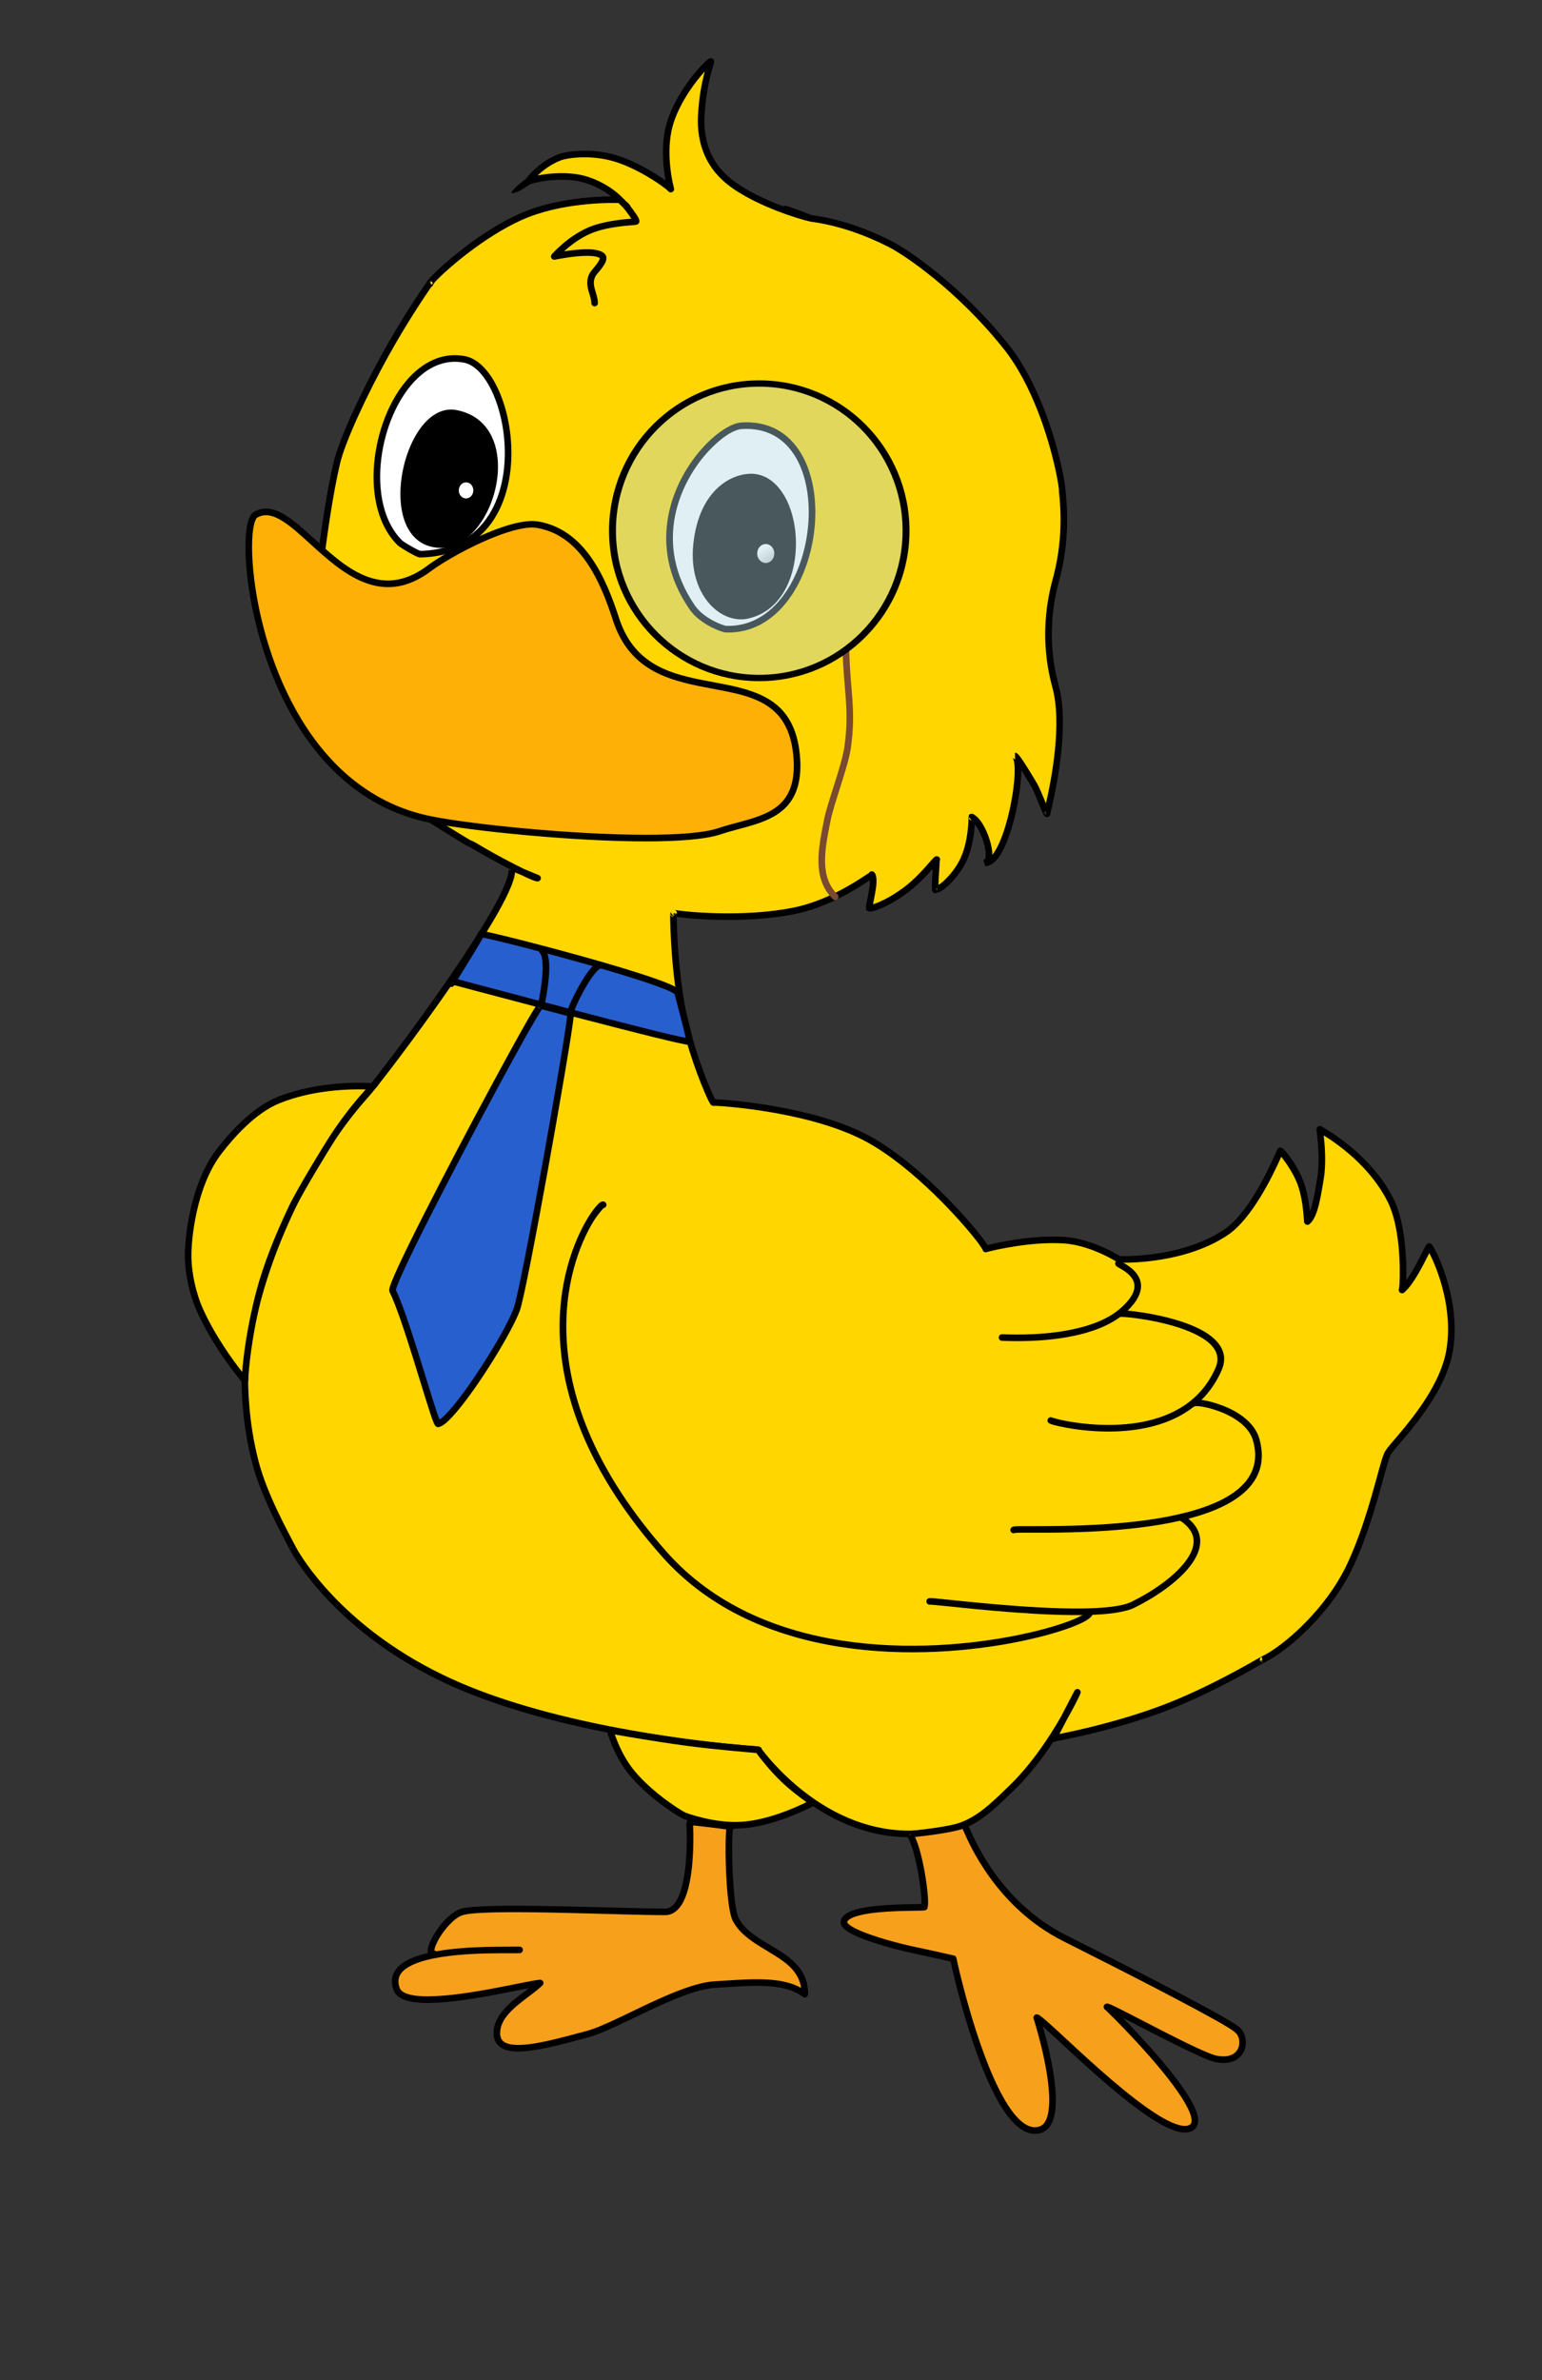 <?xml version="1.0" encoding="UTF-8" standalone="no"?>
<!DOCTYPE svg PUBLIC "-//W3C//DTD SVG 1.1//EN" "http://www.w3.org/Graphics/SVG/1.1/DTD/svg11.dtd">
<svg width="100%" height="100%" viewBox="0 0 700 1080" version="1.1" xmlns="http://www.w3.org/2000/svg" xmlnsXlink="http://www.w3.org/1999/xlink" xmlSpace="preserve" xmlnsSerif="http://www.serif.com/" style="fill-rule:evenodd;clip-rule:evenodd;stroke-linecap:round;stroke-linejoin:round;stroke-miterlimit:1.5;">
    <rect x="0" y="0" width="700" height="1080" fill="#333333" stroke="none"/>
    <g id="Duck-Body" serifId="Duck Body">
        <path d="M343.989,793.926C343.942,793.965 341.779,793.751 338.403,793.483C320.098,792.029 258.285,785.407 211.799,766.382C152.827,742.246 132.143,701.656 132.143,701.023L132.44,701.713C131.317,699.12 120.292,680.057 116.019,663.794C110.602,643.173 111.133,625.079 111.133,621.334L111.414,622.293C110.202,612.385 121.687,546.395 166.356,496.496C174.14,487.8 237.51,403.873 231.989,393.509L244.036,398.486C242.424,398.512 231.4,392.85 223.289,388.368C217.462,385.147 213.848,382.683 213.004,382.683L213.196,382.755C212.204,382.301 186.174,366.627 166.142,351.923C141.312,333.696 139.892,306.806 140.573,302.771L140.546,302.794C140.484,302.743 145.436,241.522 152.956,209.858C155.318,199.914 165.207,178.501 175.17,160.592C184.921,143.063 194.764,128.941 195.792,127.61L195.084,128.916C193.339,128.895 214.781,108.076 236.219,98.457C255.971,89.595 280.633,90.634 281.406,90.634C281.406,90.634 289.22,98.524 281.51,90.726C276.714,85.877 268.934,81.531 261.222,80.474C251.067,79.081 241.039,81.6 239.677,82.485C238.197,83.447 238.197,83.447 240.01,82.081C238.888,83.398 244.319,75.139 254.032,71.384C257.218,70.153 268.472,68.534 279.434,71.894C291.665,75.643 303.58,84.552 304.481,85.807L304.52,85.806C303.287,81.125 300.499,66.676 304.512,54.844C309.555,39.974 321.901,27.784 322.709,27.896C322.954,27.931 319.501,37.104 318.658,48.475C318.39,52.086 315.787,68.336 328.871,80.542C340.877,91.743 365.7,98.712 367.873,98.994C367.873,98.994 367.172,98.747 367.931,99.051C368.497,99.277 383.637,100.309 404.13,110.758C411.256,114.391 435.318,130.453 456.712,157.278C475.527,180.869 482.693,220.346 482.196,223.493L482.251,223.052C481.972,223.084 485.176,239.971 479.837,261.215C478.703,265.728 472.165,285.994 479.18,311.552C484.997,332.741 475.224,369.236 475.22,369.236L475.297,369.2C475.113,370.217 470.943,358.727 469.586,356.425C467.61,353.072 461.612,343.072 460.781,343.072L460.835,343.151C465.339,347.112 457.424,391.428 447.321,391.511L447.485,391.378C451.735,389.494 446.023,372.847 441.1,370.776L441.214,370.773C441.116,370.509 441.369,380.819 437.743,389.275C434.31,397.281 427.033,403.451 425.429,403.451L424.586,403.808C424.322,399.465 425.079,394.384 425.079,390.15L425.258,390.015C424.668,389.96 419.632,396.998 412.889,402.52C406.052,408.118 397.49,412.202 394.452,412.202L394.676,412.222C394.022,411.839 397.722,399.704 395.919,397.042C395.727,396.758 395.727,396.758 395.573,397.21C394.582,397.499 379.126,409.571 360.329,413.342C335.467,418.33 305.781,414.688 305.781,414.26L305.707,414.517C305.707,414.517 305.634,437.046 309.808,458.56C313.854,479.412 322.909,499.407 323.772,500.27L323.776,500.249C326.852,500.22 369.387,502.893 395.065,517.361C420.981,531.963 447.698,564.936 447.502,566.756L447.713,566.664C447.532,566.69 466.19,561.7 482.85,562.724C495.597,563.507 507.952,571.417 507.952,571.467L507.849,571.48C507.605,571.39 535.964,572.935 556.5,559.201C569.945,550.21 580.948,522.435 581.212,522.171C581.494,521.889 588.163,529.585 590.869,538.178C593.431,546.314 593.267,554.216 593.505,554.216L593.502,554.307C596.592,551.68 597.899,544.209 599.469,534.571C601.151,524.25 598.813,512.06 599.163,512.409C599.435,512.679 620.94,523.959 631.278,544.663C638.428,558.982 636.93,584.942 636.534,585.339L636.454,585.343C641.749,581.179 648.377,565.41 648.805,565.624C649.461,565.952 662.362,589.458 657.927,613.537C654.037,634.658 631.668,656.059 630.504,658.679C630.504,658.679 630.822,658.369 630.471,658.748C627.889,661.531 624.024,685.753 613.393,709.27C603.338,731.517 582.495,748.828 573.366,753.014L573.471,753.002C573.761,752.55 551.846,766.171 528.436,775.069C504.158,784.297 478.345,788.823 478.212,788.823L489.087,767.887C489.087,768.057 477.434,793.562 459.591,810.991C444.803,825.436 439.326,830.163 418.52,831.919C373.434,835.725 344.572,794.288 343.989,793.926Z" style="fill:rgb(255,214,0);"/>
        <path d="M446.376,390.346C446.376,390.346 446.392,390.333 446.539,390.213C446.642,390.13 446.756,390.06 446.877,390.007C447.135,389.892 447.22,389.59 447.311,389.247C447.499,388.541 447.512,387.64 447.417,386.629C447.115,383.408 445.679,379.196 443.882,376.043C443.448,375.282 443.003,374.579 442.551,373.98C442.298,377.734 441.55,384.203 439.122,389.866C436.608,395.728 432.123,400.649 429.083,403.075C428.072,403.881 427.197,404.424 426.576,404.686C426.296,404.805 426.041,404.877 425.82,404.915L425.172,405.189C424.723,405.379 424.211,405.34 423.796,405.083C423.382,404.827 423.119,404.385 423.089,403.899C422.905,400.866 423.212,397.475 423.417,394.26C421.1,396.86 417.483,400.697 413.839,403.68C408.919,407.709 403.128,410.969 399.026,412.566C397.456,413.177 396.105,413.544 395.099,413.66C394.923,413.713 394.734,413.733 394.542,413.716C394.341,413.698 394.319,413.696 394.319,413.696C394.319,413.696 394.452,413.702 394.452,413.702L394.423,413.665C394.362,413.587 394.21,413.388 394.042,413.128L393.917,413.516C393.63,413.348 393.303,413.049 393.162,412.483C393.088,412.186 393.087,411.484 393.247,410.509C393.577,408.495 394.454,404.767 394.791,401.651C394.88,400.835 394.931,400.064 394.917,399.389C394.681,399.543 394.424,399.712 394.161,399.887C389.014,403.299 375.902,411.748 360.624,414.813C339.058,419.14 313.899,417.035 307.218,416.08C307.288,421.511 307.784,440.251 311.281,458.274C314.489,474.808 320.874,490.799 323.737,496.971C324.068,497.683 324.403,498.337 324.632,498.771C331.564,499.055 371.284,502.241 395.801,516.054C416.719,527.84 438.164,551.479 445.801,561.408C446.956,562.91 447.805,564.122 448.315,564.957C452.39,563.946 468.416,560.334 482.942,561.227C494.738,561.951 506.213,568.597 508.389,569.96L508.427,569.984L508.617,569.985C513.135,570.045 537.516,570.092 555.666,557.954C566.207,550.905 575.148,532.028 578.463,524.646C579.241,522.911 579.721,521.783 579.848,521.535C579.976,521.286 580.102,521.159 580.151,521.11C580.364,520.897 581.35,520.237 582.451,521.178C583.82,522.347 589.755,529.647 592.299,537.727C593.63,541.954 594.298,546.561 594.627,549.755C594.776,549.369 594.919,548.962 595.06,548.534C596.235,544.947 597.061,540.022 597.989,534.33C599.48,525.181 597.742,514.542 597.635,512.756C597.564,511.581 598.339,511.128 598.484,511.056C598.834,510.884 599.214,510.841 599.628,510.979C599.752,511.02 599.892,511.083 600.036,511.188L600.607,511.524C604.454,513.777 623.138,525.004 632.62,543.993C638.115,554.996 638.633,572.731 638.376,581C639.279,579.758 640.179,578.329 641.048,576.858C643.897,572.029 646.345,566.712 647.205,565.251C647.71,564.393 648.341,564.18 648.516,564.147C648.877,564.08 649.195,564.142 649.476,564.282C649.593,564.341 649.863,564.498 650.146,564.881C650.422,565.253 651.013,566.239 651.772,567.747C655.341,574.849 663.024,594.144 659.402,613.808C657.024,626.721 647.908,639.759 640.707,648.682C637.403,652.776 634.519,655.993 632.925,657.915C632.563,658.352 632.272,658.698 632.084,658.956C632.008,659.184 631.857,659.46 631.57,659.768C631.341,660.015 631.137,660.509 630.874,661.183C630.352,662.52 629.772,664.451 629.096,666.85C626.391,676.455 622.238,693.344 614.76,709.888C604.667,732.219 583.862,749.634 574.378,754.196C574.24,754.301 574.083,754.382 573.916,754.434C573.842,754.473 573.735,754.529 573.637,754.583C570.073,756.549 550.128,768.429 528.969,776.471C507.015,784.816 483.808,789.319 479.081,790.172C478.579,790.663 478.212,790.323 478.212,790.323L478.193,790.29C473.448,797.49 467.495,805.367 460.639,812.064C445.526,826.826 439.91,831.619 418.646,833.414C377.37,836.898 349.427,803.175 343.825,796.113L343.25,795.389C342.337,795.318 340.589,795.161 338.284,794.978C319.914,793.519 257.882,786.863 211.231,767.77C163.61,748.28 140.744,718.136 133.494,706.541C132.359,704.726 131.599,703.35 131.176,702.521C131.134,702.454 131.096,702.384 131.064,702.309L131.004,702.176L130.935,702.031L130.912,701.982C129.179,698.382 118.717,679.963 114.569,664.175C109.102,643.369 109.633,625.113 109.633,621.334C109.633,621.481 109.654,621.623 109.694,621.757L109.872,621.89C109.648,618.466 110.457,610.564 112.84,599.856C118.653,573.744 133.766,530.653 165.238,495.495C171.443,488.564 213.095,433.661 226.691,406.689C228.667,402.768 230.045,399.462 230.591,397.007C230.866,395.769 230.988,394.82 230.665,394.214C230.834,394.532 231.109,394.772 231.432,394.901L231.989,395.009L231.902,394.839C231.872,394.778 231.836,394.702 231.795,394.615C228.717,393.026 225.456,391.279 222.564,389.68C217.9,387.103 213.684,384.657 212.963,384.237C212.863,384.222 212.762,384.195 212.663,384.158C212.491,384.093 212.473,384.085 212.473,384.085L212.521,384.094C210.925,383.271 185.145,367.732 165.255,353.132C141.047,335.362 138.597,309.524 139.005,303.354C138.783,303.042 138.733,302.646 139.083,302.163C139.105,301.859 139.138,301.44 139.18,300.914C140.007,290.648 144.712,238.079 151.496,209.511C153.876,199.492 163.821,177.907 173.859,159.862C182.39,144.528 190.993,131.788 193.77,127.85C193.832,127.726 193.907,127.598 193.998,127.466C194.139,127.261 194.339,127.007 194.593,126.709L194.604,126.694L194.597,126.704C198.717,121.86 217.149,105.37 235.605,97.088C251.042,90.162 269.435,89.187 277.409,89.105C272.91,85.614 266.944,82.772 261.018,81.96C254.123,81.014 247.289,81.929 243.356,82.857C241.872,83.207 240.843,83.516 240.494,83.743C239.836,84.17 239.208,84.565 238.613,84.925C236.484,86.359 234.977,87.092 234.067,87.299C231.501,88.305 231.365,87.331 235.066,84.116C235.562,83.658 236.147,83.167 236.82,82.657C237.412,82.182 238.065,81.673 238.784,81.128C238.932,80.904 239.132,80.624 239.391,80.303C241.177,78.086 246.173,72.814 253.492,69.985C256.8,68.706 268.489,66.97 279.874,70.46C288.607,73.137 297.185,78.386 301.859,81.738L302.142,81.942C300.917,75.252 299.833,63.968 303.091,54.362C307.221,42.185 316.134,31.762 319.959,28.139C320.866,27.279 321.553,26.768 321.883,26.602C322.336,26.373 322.701,26.381 322.916,26.411C323.293,26.463 323.626,26.635 323.89,26.968C323.978,27.079 324.358,27.604 324.136,28.525C323.752,30.119 320.904,38.472 320.154,48.586C319.896,52.058 317.313,67.709 329.894,79.445C336.681,85.776 347.651,90.726 356.116,93.831C355.027,92.791 357.362,93.22 368.082,97.496L368.371,97.579C368.413,97.594 368.453,97.61 368.492,97.628C368.787,97.669 369.426,97.759 370.166,97.868C375.052,98.592 388.197,100.95 404.811,109.421C412.002,113.087 436.297,129.275 457.885,156.343C471.204,173.043 478.775,197.606 481.931,211.939C483.029,216.923 483.574,220.719 483.684,222.609C483.746,222.81 483.766,223.024 483.74,223.238C483.743,223.291 483.748,223.359 483.754,223.419C484.025,226.408 486.161,242.206 481.292,261.581C480.175,266.025 473.718,285.984 480.627,311.155C485.932,330.48 478.498,362.374 476.943,368.559L476.795,369.139C476.8,369.247 476.793,369.357 476.773,369.467C476.59,370.479 475.9,370.705 475.411,370.755L475.383,370.758C475.337,370.765 475.304,370.766 475.28,370.763C474.949,370.771 474.381,370.679 473.912,370.028C473.082,368.876 469.527,359.279 468.294,357.187C467.336,355.561 465.419,352.334 463.629,349.494C463.638,356.291 461.932,367.024 459.174,376.032C457.502,381.492 455.432,386.321 453.156,389.326C451.475,391.545 449.614,392.808 447.755,392.988C447.403,393.147 447.321,393.011 447.321,393.011L446.376,390.346ZM304.391,87.304C303.942,87.277 303.527,87.05 303.263,86.682C303.021,86.346 301.864,85.433 300.111,84.176C295.62,80.956 287.385,75.9 278.995,73.328C268.455,70.097 257.636,71.6 254.573,72.784C249.983,74.558 246.396,77.386 244.08,79.63C248.368,78.77 254.871,78.089 261.426,78.988C269.465,80.09 277.578,84.616 282.576,89.672C285.055,92.179 285.937,93.072 285.99,93.127C286.001,93.139 286.01,93.155 286.017,93.177C286.358,93.631 286.187,94.009 285.821,94.308C285.486,95.19 284.777,96.089 283.807,95.184L283.824,95.203L283.775,95.153L283.741,95.12C283.297,94.674 281.576,92.936 280.765,92.119C276.708,92.028 254.726,91.797 236.834,99.825C219.892,107.427 202.947,122.109 197.73,127.688C197.475,127.96 197.225,128.251 197.011,128.509L196.403,129.63C196.251,129.912 196.016,130.131 195.738,130.265C192.626,134.735 184.524,146.863 176.481,161.321C166.593,179.094 156.759,200.336 154.415,210.205C147.664,238.631 142.993,290.94 142.17,301.155C142.091,302.135 142.045,302.82 142.045,302.82C142.045,302.82 141.544,301.673 141.503,301.64L139.581,301.646C139.364,301.828 139.2,302.001 139.083,302.163C139.06,302.477 139.048,302.669 139.046,302.729C139.045,302.778 139.045,302.826 139.047,302.871C139.031,303.016 139.017,303.176 139.005,303.354C139.085,303.467 139.188,303.569 139.302,303.66C139.18,303.488 139.063,303.232 139.047,302.871C139.061,302.741 139.077,302.624 139.094,302.522L140.573,304.271L142.052,303.021C141.39,306.942 142.902,333.002 167.03,350.714C186.336,364.885 211.236,379.973 213.658,381.307C214.058,381.427 214.582,381.644 215.209,381.982C216.93,382.911 219.93,384.797 224.015,387.055C228.429,389.495 233.711,392.286 237.851,394.308L244.609,397.099C245.266,397.371 245.642,398.067 245.509,398.766C245.377,399.464 244.771,399.974 244.06,399.986C243.646,399.992 242.73,399.772 241.476,399.265C240.238,398.764 238.558,397.99 236.632,397.05L233.79,395.876C233.75,396.424 233.661,397.019 233.519,397.658C232.935,400.287 231.487,403.84 229.37,408.04C215.675,435.208 173.724,490.514 167.473,497.496C136.41,532.198 121.506,574.735 115.769,600.508C113.35,611.374 112.548,619.206 112.903,622.111C112.952,622.505 112.842,622.884 112.622,623.182C112.589,629.24 112.724,645.348 117.47,663.413C121.302,677.998 130.608,694.843 133.218,699.902C133.312,700.008 133.413,700.179 133.521,700.431L133.668,700.772C133.944,701.32 134.798,702.967 136.038,704.951C143.153,716.331 165.632,745.866 212.367,764.993C258.687,783.95 320.282,790.539 338.521,791.988C341.338,792.211 343.658,792.407 343.92,792.429C344.216,792.414 344.516,792.488 344.779,792.652C344.846,792.693 344.957,792.767 345.088,792.901C345.201,793.017 345.571,793.486 346.175,794.249C351.587,801.072 378.515,833.791 418.394,830.425C438.743,828.707 444.08,824.045 458.543,809.918C468.554,800.139 476.593,787.789 481.679,778.895L487.756,767.196C488.075,766.582 488.771,766.266 489.443,766.43C490.115,766.594 490.587,767.196 490.587,767.887C490.587,767.953 490.592,768.128 490.502,768.389C490.477,768.461 490.346,768.775 490.104,769.297C489.345,770.93 487.366,774.978 484.366,780.231L480.946,786.814C488.168,785.4 508.526,781.032 527.903,773.667C548.883,765.693 568.654,753.905 572.189,751.956C572.404,751.837 572.591,751.747 572.747,751.68L572.741,751.651C581.708,747.538 602.149,730.505 612.027,708.652C619.431,692.272 623.53,675.546 626.209,666.037C627.041,663.079 627.748,660.797 628.366,659.398C628.655,658.744 628.947,658.249 629.217,657.908C629.773,656.936 632.01,654.396 635.061,650.795C642.155,642.423 653.777,627.791 656.452,613.265C659.926,594.404 652.515,575.906 649.091,569.095C649.006,568.924 648.919,568.756 648.832,568.592C647.644,570.939 645.748,574.796 643.631,578.383C641.746,581.578 639.667,584.551 637.753,586.214C637.694,586.296 637.637,586.356 637.594,586.399C637.331,586.663 636.979,586.818 636.608,586.837L636.608,586.837L636.529,586.841C635.877,586.873 635.278,586.48 635.049,585.868C634.892,585.447 634.934,584.99 635.143,584.613C635.189,584.17 635.28,583.233 635.328,582.257C635.678,575.096 635.542,556.56 629.936,545.333C621.863,529.165 606.833,518.868 600.909,515.207C601.374,519.433 602.129,527.576 600.95,534.812C599.992,540.686 599.124,545.766 597.91,549.468C597.008,552.221 595.875,554.259 594.474,555.45C594.021,555.835 593.383,555.916 592.848,555.657C592.378,555.429 592.065,554.976 592.011,554.467C591.986,554.376 591.968,554.278 591.955,554.174C591.787,552.843 591.705,545.828 589.438,538.629C587.714,533.154 583.638,527.463 581.643,524.882L581.199,525.875C577.75,533.559 568.305,553.111 557.334,560.448C538.519,573.031 513.261,573.047 508.577,572.985L507.952,572.976C507.741,572.991 507.529,572.961 507.33,572.887C507.002,572.766 506.79,572.592 506.651,572.412C504.272,570.945 493.665,564.891 482.758,564.221C467.965,563.312 451.576,567.215 448.576,567.985C448.43,568.022 448.292,568.059 448.216,568.08C447.54,568.365 447.502,568.256 447.502,568.256C447.076,568.256 446.67,568.075 446.386,567.758C446.191,567.541 446.065,567.274 446.02,566.991C445.87,566.746 444.826,565.061 443.423,563.237C435.922,553.484 414.876,530.244 394.328,518.668C370.271,505.113 331.256,502.033 324.596,501.768C324.188,502.02 323.772,501.77 323.772,501.77C323.374,501.77 322.992,501.612 322.711,501.33C322.509,501.128 321.863,500.06 321.016,498.234C318.101,491.951 311.601,475.675 308.336,458.845C304.134,437.189 304.207,414.512 304.207,414.512C304.206,414.911 304.363,415.293 304.645,415.576C304.926,415.858 305.308,416.017 305.707,416.017L305.495,415.734C305.111,415.606 304.893,415.478 304.83,415.426C304.367,415.04 304.281,414.596 304.281,414.26L304.719,414.697L304.268,414.095C304.268,414.095 304.338,413.851 304.338,413.851C304.338,413.851 305.781,415.76 305.781,415.76L307.195,414.702C307.203,414.643 307.207,414.583 307.207,414.522L307.207,414.693L307.22,414.683C307.26,414.549 307.281,414.407 307.281,414.26C307.281,413.945 307.202,413.569 306.855,413.217C306.791,413.152 306.336,412.884 306.336,412.884C306.336,412.884 306.63,412.95 306.889,412.994C311.871,413.843 337.886,416.315 360.034,411.872C374.831,408.903 387.518,400.692 392.503,397.386C393.303,396.856 393.945,396.446 394.401,396.172C394.663,395.724 394.95,395.562 395.076,395.5C395.43,395.328 396.373,395.037 397.161,396.201C397.772,397.102 398.019,398.851 397.866,400.96C397.645,404.028 396.729,408.006 396.309,410.344C396.804,410.193 397.349,410 397.938,409.771C401.816,408.261 407.287,405.168 411.938,401.359C417.266,396.997 421.508,391.67 423.292,389.744C423.824,389.17 424.241,388.834 424.463,388.716C424.838,388.517 425.162,388.499 425.397,388.521C426.013,388.579 426.53,389.008 426.7,389.603C426.81,389.989 426.759,390.394 426.574,390.732C426.523,394.115 426.048,397.979 426.029,401.545C426.385,401.329 426.819,401.043 427.212,400.73C429.984,398.518 434.072,394.03 436.364,388.684C439.532,381.295 439.631,372.446 439.692,370.938C439.705,370.617 439.766,370.377 439.825,370.214C439.776,369.738 440.047,369.348 440.999,369.282C441.32,369.233 441.648,369.284 441.975,369.477C442.048,369.521 442.148,369.583 442.252,369.681C443.317,370.303 444.423,371.416 445.439,372.883C447.912,376.453 450.011,382.157 450.404,386.349C450.454,386.888 450.476,387.405 450.468,387.894C450.568,387.771 450.666,387.645 450.764,387.515C452.877,384.725 454.753,380.223 456.305,375.154C459.076,366.103 460.771,355.252 460.62,348.754C460.59,347.452 460.487,346.337 460.293,345.466C460.17,344.916 460.08,344.484 459.845,344.277C459.752,344.196 459.669,344.103 459.599,344C459.55,343.929 459.545,343.922 459.545,343.922C459.545,343.922 460.781,344.572 460.781,344.572L460.776,344.394C460.773,344.226 460.771,343.955 460.781,343.649L460.781,341.572C460.968,341.572 461.204,341.603 461.466,341.722C461.517,341.736 461.571,341.763 461.628,341.804C461.653,341.818 461.679,341.834 461.704,341.849C461.977,342.021 462.459,342.491 463.021,343.232C465.069,345.931 469.279,352.948 470.879,355.664C471.613,356.91 473.474,361.298 474.821,364.55C477.163,354.373 482.265,328.455 477.734,311.949C470.612,286.004 477.231,265.431 478.382,260.85C483.124,241.984 481.03,226.601 480.766,223.69C480.755,223.57 480.75,223.458 480.75,223.353L480.707,223.305L480.725,223.163C480.818,222.103 480.234,218.178 479.002,212.584C475.915,198.573 468.561,174.54 455.54,158.214C434.338,131.63 410.51,115.694 403.448,112.094C385.25,102.815 371.33,101.058 368.321,100.637C367.781,100.562 367.464,100.48 367.374,100.444L367.295,100.412C363.413,99.605 339.609,92.611 327.848,81.639C314.26,68.963 316.884,52.114 317.162,48.364C317.636,41.972 318.922,36.265 319.929,32.45C315.788,36.962 309.246,45.554 305.932,55.326C302.031,66.828 304.772,80.873 305.97,85.424C306.088,85.873 305.992,86.351 305.71,86.72C305.427,87.088 304.99,87.304 304.526,87.306L304.481,87.307L304.391,87.304ZM572.78,751.833L572.209,752.191C571.663,753.042 572.064,753.663 572.351,753.987C572.527,754.186 572.772,754.368 573.131,754.452C573.156,754.458 573.242,754.454 573.351,754.446L572.78,751.833ZM132.23,701.802L131.516,702.11L132.143,702.523L132.162,702.339C132.176,702.209 132.198,702.02 132.23,701.802ZM130.748,701.574C130.652,701.278 130.643,701.084 130.643,701.023C130.643,701.218 130.681,701.404 130.748,701.574ZM630.8,660.051L631.607,659.701C631.607,659.701 630.939,660.03 630.885,660.039L630.8,660.051ZM111.266,622.199L110.497,622.357L111.133,622.834L111.167,622.657C111.19,622.544 111.223,622.383 111.266,622.199ZM109.701,621.78L109.702,621.784L109.695,621.758L109.701,621.78ZM598.529,513.768C598.391,513.706 598.246,513.613 598.104,513.471C598.129,513.496 598.271,513.602 598.529,513.768ZM322.653,499.255C322.524,499.273 322.404,499.473 322.307,499.946C322.361,499.682 322.483,499.446 322.653,499.255ZM306.227,415.923C306.028,415.993 305.853,416.011 305.766,416.015C305.928,416.009 306.084,415.977 306.23,415.923L306.227,415.923ZM307.219,414.689L307.213,414.707L307.219,414.689ZM425.429,404.951L425.429,403.312L425.047,403.075L425.429,404.951ZM212.762,383.66L212.576,384.104L213.004,384.183L212.924,384.019C212.88,383.929 212.823,383.805 212.762,383.66ZM213.099,381.186L213.14,381.192C213.223,381.201 213.319,381.218 213.427,381.244C213.322,381.213 213.212,381.193 213.099,381.186ZM440.065,370.912L439.807,371.294C439.983,371.769 440.283,371.962 440.447,372.059C440.662,372.186 440.877,372.251 441.091,372.267C441.01,372.185 440.411,371.567 440.065,370.912ZM474.495,368.284L474.647,368.169L475.023,369.857L473.821,368.933C473.832,368.874 473.845,368.819 473.861,368.767L474.495,368.284ZM141.457,303.986C141.202,304.181 140.898,304.284 140.592,304.293C140.652,304.35 140.871,304.462 141.457,303.986ZM194.865,127.555L195.102,127.416C195.696,127.423 196.039,127.725 196.259,128.065C196.37,128.237 196.454,128.443 196.478,128.691L196.478,128.702L195.792,129.11L194.865,127.555Z"/>
    </g>
    <g id="Layer1">
        <path d="M170.359,491.664C169.447,493.062 160.789,501.272 150.873,516.477C149.255,518.957 136.505,539.526 132.398,548.18C126.391,560.837 121.189,573.733 117.939,585.837C112.5,606.095 111.222,623.191 111.222,626.34L111.135,626.325C111.111,626.434 98.745,611.94 90.973,594.971C87.423,587.219 85.597,577.945 85.411,571.02C85.185,562.607 87.603,537.904 99.416,522.529C105.211,514.988 115.277,503.69 126.405,499.202C146.536,491.083 169.147,493.011 169.178,493.011" style="fill:rgb(255,214,0);"/>
        <path d="M168.6,491.471C164.921,491.241 144.35,490.347 125.844,497.811C114.47,502.398 104.149,513.908 98.227,521.615C86.179,537.296 83.681,562.48 83.912,571.06C84.102,578.154 85.973,587.654 89.609,595.595C96.684,611.043 107.525,624.463 109.639,626.912C110.003,627.334 110.248,627.538 110.29,627.566C110.592,627.771 110.865,627.829 111.079,627.833C111.221,627.851 111.222,627.84 111.222,627.84C112.051,627.84 112.722,627.168 112.722,626.34C112.722,623.221 114.001,606.29 119.388,586.226C122.616,574.203 127.787,561.395 133.753,548.823C137.838,540.217 150.521,519.762 152.129,517.296C162.046,502.091 170.703,493.881 171.615,492.483C172.067,491.79 171.872,490.86 171.178,490.407C170.485,489.955 169.555,490.151 169.102,490.844C169.011,490.985 168.841,491.193 168.6,491.471ZM109.732,625.789C109.716,625.834 109.701,625.881 109.688,625.93C109.701,625.883 109.716,625.838 109.732,625.794L109.732,625.789ZM166,494.352C159.142,494.147 142.321,494.4 126.966,500.593C116.083,504.982 106.272,516.068 100.606,523.443C89.027,538.513 86.689,562.734 86.911,570.979C87.092,577.736 88.873,586.783 92.337,594.346C97.952,606.606 105.993,617.559 109.923,622.525C110.453,615.702 112.163,601.566 116.49,585.448C119.762,573.263 124.996,560.279 131.043,547.537C135.173,538.835 147.99,518.151 149.616,515.657C156.322,505.376 162.452,498.292 166,494.352Z"/>
    </g>
    <g id="Detail-Body" serifId="Detail Body">
        <path d="M368.958,818.012C368.958,817.847 361.595,813.085 355.399,807.086C348.873,800.769 343.512,793.221 344.177,793.996L344.362,794.048C343.242,793.899 326.611,792.649 312.199,790.733C292.878,788.164 276.401,784.977 277.137,785.155C277.137,785.155 276.946,785.651 276.946,785.192C276.946,784.958 279.67,795.823 286.966,804.606C294.582,813.774 306.665,821.904 310.384,823.763C311.321,824.232 324.521,828.976 336.796,828.153C351.166,827.19 366.373,819.299 368.594,818.189" style="fill:rgb(255,214,0);"/>
        <path d="M276.427,783.778C276.066,783.897 275.446,784.227 275.446,785.192C275.446,785.659 275.562,785.952 275.672,786.134C276.368,788.411 279.347,797.781 285.812,805.564C293.583,814.92 305.918,823.207 309.713,825.105C310.677,825.587 324.26,830.497 336.896,829.65C351.521,828.669 367.005,820.66 369.264,819.53C369.32,819.502 369.373,819.471 369.424,819.437C370.024,819.242 370.458,818.677 370.458,818.012C370.458,817.918 370.441,817.229 369.651,816.632C368.416,815.697 361.96,811.35 356.442,806.009C351.64,801.36 347.174,795.548 345.835,793.761L345.826,793.717L345.811,793.657C345.824,793.311 345.632,792.98 345.071,792.726C345.006,792.691 344.938,792.661 344.866,792.635C344.439,792.378 344.022,792.416 343.762,792.483C340.096,792.152 325.35,790.968 312.396,789.246C295.04,786.938 279.983,784.13 277.68,783.721C277.368,783.666 277.192,783.649 277.166,783.648C276.866,783.638 276.623,783.689 276.427,783.778ZM279.112,787.028C280.318,790.565 283.107,797.613 288.12,803.647C295.581,812.629 307.411,820.6 311.055,822.422C311.964,822.876 324.781,827.455 336.695,826.657C348.664,825.854 361.219,820.144 366.09,817.761C363.462,815.868 358.634,812.306 354.355,808.164C349.209,803.182 344.779,797.445 343.339,795.454C339.626,795.12 324.921,793.938 312.001,792.22C297.279,790.262 284.204,787.946 279.112,787.028ZM277.94,783.887C277.846,783.824 277.701,783.748 277.489,783.697C277.653,783.736 277.804,783.801 277.94,783.887Z"/>
    </g>
    <g id="Left-foot" serifId="Left foot">
        <path d="M197.132,886.607C191.864,887.383 201.722,869.842 209.81,867.536C220.23,864.564 280.807,867.536 301.919,867.536C314.187,867.536 313.251,834.392 313.251,831.652C313.251,830.112 312.648,826.342 313.613,827.308L313.614,826.733C311.636,826.351 327.25,828.09 331.708,828.952L331.806,828.928C330.162,825.241 330.548,864.072 333.884,870.745C340.962,884.901 365.375,885.8 365.375,904.77L365.316,904.889C355.973,897.775 340.383,899.581 324.35,900.55C308.245,901.523 279.505,919.605 266.848,922.985C245.687,928.637 223.858,934.898 225.654,921.059C226.891,911.529 239.827,905.19 245.181,899.837L245.225,899.824C237.522,900.328 184.474,914.565 180.068,902.598C172.775,882.791 226.149,885.029 235.866,884.799" style="fill:rgb(247,160,27);"/>
        <path d="M311.973,826.386L311.95,826.42C311.757,826.714 311.568,827.348 311.565,828.186C311.562,829.225 311.751,830.788 311.751,831.652C311.751,833.532 312.239,850.026 308.382,859.75C306.96,863.337 305.026,866.036 301.919,866.036C280.713,866.036 219.865,863.108 209.398,866.093C206.919,866.8 204.258,868.773 201.88,871.29C198.455,874.914 195.599,879.634 194.589,882.812C194.222,883.966 194.093,884.958 194.176,885.693C194.196,885.87 194.227,886.036 194.269,886.193C191.384,886.859 188.728,887.68 186.457,888.692C182.485,890.462 179.646,892.84 178.485,895.835C177.675,897.924 177.636,900.335 178.66,903.116C179.32,904.909 180.801,906.287 183.007,907.224C185.802,908.411 189.869,908.902 194.639,908.872C208.945,908.78 229.866,904.094 240.125,902.144C237.088,904.469 233.464,907.021 230.472,909.94C227.214,913.12 224.703,916.732 224.167,920.866C223.823,923.515 224.264,925.539 225.248,927.058C226.7,929.3 229.429,930.535 233.163,930.838C241.211,931.491 254.35,927.876 267.235,924.435C273.619,922.729 284.068,917.332 294.944,912.223C305.533,907.248 316.53,902.525 324.44,902.047C333.968,901.472 343.336,900.585 351.306,901.5C356.381,902.082 360.872,903.391 364.408,906.082C364.763,906.353 365.221,906.451 365.656,906.35C366.092,906.248 366.459,905.958 366.659,905.558C366.712,905.451 366.718,905.439 366.718,905.439L366.718,905.439C366.819,905.238 366.875,905.01 366.875,904.77C366.875,894.686 360.508,889.321 353.079,884.68C346.326,880.461 338.645,876.913 335.226,870.074C334.469,868.561 333.917,865.289 333.47,861.251C332.375,851.371 332.125,837.068 332.566,831.336C332.599,830.906 332.654,830.472 332.704,830.129C332.892,829.989 333.047,829.804 333.153,829.589C333.349,829.189 333.357,828.724 333.176,828.318C332.623,827.077 331.678,827.107 331.194,827.234C331.136,827.249 331.068,827.271 330.996,827.302C326.104,826.487 314.597,825.189 313.534,825.179C312.275,825.167 312.004,826.237 311.975,826.376L311.973,826.386ZM314.785,828.317C314.735,828.399 314.682,828.468 314.627,828.527C314.676,829.443 314.751,830.968 314.751,831.652C314.751,833.607 315.181,850.746 311.171,860.855C309.222,865.77 306.175,869.036 301.919,869.036C280.901,869.036 220.594,866.02 210.221,868.978C208.171,869.563 206.026,871.27 204.061,873.35C200.971,876.619 198.359,880.854 197.448,883.72C197.3,884.185 197.227,884.758 197.194,885.109C197.514,885.121 197.813,885.236 198.055,885.425C212.475,882.867 230.541,883.425 235.83,883.299C236.658,883.28 237.346,883.936 237.365,884.763C237.385,885.591 236.729,886.279 235.901,886.298C229.181,886.458 201.316,885.355 187.678,891.432C184.551,892.826 182.196,894.562 181.282,896.92C180.708,898.4 180.75,900.108 181.476,902.08C181.873,903.16 182.85,903.898 184.18,904.463C186.686,905.527 190.342,905.899 194.62,905.872C212.182,905.759 239.744,898.68 245.127,898.327C245.891,898.277 246.57,898.811 246.703,899.565C246.806,900.156 246.548,900.734 246.077,901.059C243.359,903.715 238.855,906.62 234.845,910.025C231.084,913.218 227.715,916.836 227.142,921.252C226.911,923.031 227.105,924.407 227.766,925.427C228.782,926.996 230.793,927.636 233.405,927.848C241.218,928.482 253.953,924.877 266.461,921.536C274.007,919.521 287.3,912.229 300.19,906.522C309.023,902.612 317.679,899.45 324.259,899.053C333.972,898.466 343.523,897.587 351.648,898.519C356.145,899.035 360.216,900.107 363.677,902.033C362.604,894.9 357.328,890.872 351.489,887.224C344.265,882.712 336.201,878.732 332.542,871.415C331.298,868.927 330.385,862.132 329.888,854.618C329.258,845.082 329.248,834.389 329.687,830.135C325.525,829.504 317.821,828.647 314.785,828.317ZM245.18,901.332L245.179,901.332L245.181,901.337L245.18,901.332Z"/>
    </g>
    <g id="Right-Foot" serifId="Right Foot">
        <path d="M438.434,829.591C438.756,829.269 449.983,862.723 483.299,879.457C518.491,897.134 562.261,919.631 562.261,921.692L561.047,920.552C566.581,924.171 565.209,936.854 552.074,934.273C544.244,932.734 502.503,909.537 502.503,910.656L502.614,910.774C502.035,909.857 554.564,961.239 539.811,965.891C525.62,970.365 475.888,918.059 470.754,915.523L471.309,916.627C471.109,916.249 470.634,915.536 470.634,915.536C470.634,915.536 485.783,962.489 472.059,966.448C450.802,972.582 432.752,889.363 432.752,888.782L432.466,888.77C434.939,889.265 419.483,885.797 415.469,884.994C407.3,883.36 382.044,876.847 383.116,871.909C384.772,864.282 419.645,865.936 419.645,865.335L419.379,865.388C421.093,865.461 417.584,838.475 412.854,832.205L412.881,832.368C414.446,832.093 431.475,830.602 437.925,827.969" style="fill:rgb(247,160,27);"/>
        <path d="M413.729,831.676C413.389,832.13 413.033,833.157 412.904,833.549L412.854,833.705C412.854,833.705 411.374,832.45 411.374,832.45C411.374,832.45 411.377,832.466 411.401,832.612C411.463,832.988 411.666,833.326 411.967,833.557C412.905,835.017 413.763,837.341 414.553,840.057C416.708,847.47 418.195,857.736 418.313,862.603C418.325,863.083 418.303,863.579 418.278,863.957C417.671,863.98 416.841,864.006 415.983,864.018C409.607,864.109 396.471,864.239 388.702,866.418C386.501,867.035 384.703,867.832 383.511,868.789C382.5,869.602 381.876,870.548 381.65,871.59C381.432,872.593 381.731,873.677 382.669,874.737C383.594,875.783 385.261,876.889 387.427,877.951C395.101,881.712 409.379,885.305 415.174,886.465C418.244,887.079 428.587,889.412 431.514,890.074C433.07,897.281 441.421,932.836 452.887,953.222C456.272,959.24 459.955,963.947 463.768,966.361C466.594,968.15 469.512,968.745 472.475,967.89C474.968,967.17 476.724,965.329 477.823,962.635C478.791,960.265 479.246,957.191 479.303,953.73C479.491,942.49 475.523,926.99 473.383,919.492C474.681,920.646 476.283,922.12 478.13,923.821C488.128,933.038 504.822,948.851 518.741,958.689C523.969,962.384 528.822,965.24 532.806,966.647C535.769,967.694 538.313,967.936 540.262,967.321C541.667,966.878 542.615,966.104 543.207,965.104C543.768,964.156 544.009,962.972 543.899,961.577C543.722,959.329 542.584,956.41 540.722,953.114C534.127,941.438 518.386,924.49 509.682,915.61C522.258,922.004 546.051,934.618 551.785,935.745C557.801,936.927 561.619,935.154 563.681,932.527C566.441,929.009 566.069,923.763 563.432,920.681C563.357,920.564 563.263,920.445 563.15,920.324C562.563,919.695 560.848,918.504 558.198,916.918C545.85,909.528 512.163,892.277 483.973,878.117C454.448,863.287 442.559,835.106 440.242,829.852C439.946,829.181 439.728,828.79 439.645,828.683C439.545,828.557 439.447,828.467 439.361,828.402C439.457,828.084 439.449,827.733 439.314,827.402C439.001,826.636 438.125,826.268 437.358,826.58C430.989,829.181 414.167,830.619 412.621,830.89L413.729,831.676ZM436.968,829.902C431.046,831.782 420.153,833.024 415.374,833.572C416.106,835.111 416.803,837.05 417.434,839.22C419.662,846.884 421.19,857.498 421.312,862.53C421.34,863.661 421.292,864.54 421.186,865.093C421.169,865.185 421.149,865.272 421.126,865.354L421.145,865.335C421.145,865.726 421.024,866.159 420.576,866.52C420.458,866.615 420.258,866.752 419.934,866.834C419.751,866.881 419.339,866.933 418.73,866.958C414.804,867.124 399.851,866.838 390.726,868.994C388.911,869.422 387.34,869.942 386.176,870.603C385.35,871.072 384.727,871.556 384.582,872.227C384.563,872.311 384.641,872.378 384.697,872.466C384.833,872.677 385.029,872.885 385.267,873.1C386.064,873.818 387.274,874.535 388.747,875.257C396.217,878.918 410.122,882.395 415.763,883.523C419.184,884.207 430.858,886.816 432.851,887.298C433.379,887.365 433.678,887.539 433.821,887.771C434.139,888.101 434.212,888.524 434.218,888.816L434.252,888.782C434.252,889.184 443.046,929.605 455.502,951.752C458.099,956.37 460.845,960.185 463.726,962.61C466.284,964.764 468.919,965.793 471.643,965.007C473.268,964.538 474.329,963.257 475.046,961.501C475.895,959.421 476.253,956.717 476.304,953.68C476.554,938.709 469.207,915.997 469.207,915.997C468.977,915.284 469.308,914.511 469.982,914.185C470.442,913.963 470.967,913.996 471.385,914.238L471.401,914.227C471.413,914.222 471.424,914.217 471.436,914.212L471.467,914.204L471.418,914.178L471.468,914.204L471.467,914.204L471.482,914.211L471.476,914.208L471.468,914.204C471.574,914.184 471.696,914.247 471.834,914.423C473.216,915.328 476.191,917.955 480.163,921.616C490.089,930.765 506.654,946.473 520.473,956.239C525.434,959.746 530.025,962.483 533.805,963.818C536.018,964.6 537.904,964.919 539.36,964.46C539.948,964.275 540.377,963.995 540.625,963.576C540.904,963.105 540.963,962.506 540.908,961.813C540.757,959.886 539.705,957.414 538.11,954.59C530.107,940.421 508.395,918.393 502.87,913.047C502.4,912.593 501.948,912.174 501.788,912.027C501.691,911.963 501.601,911.887 501.518,911.799C501.419,911.692 501.408,911.681 501.408,911.681L501.409,911.681C501.157,911.413 501.003,911.053 501.003,910.656C501.003,910.238 501.151,909.901 501.399,909.627C501.599,909.406 501.907,909.175 502.403,909.125C502.616,909.104 503.287,909.2 504.275,909.627C511.067,912.566 545.358,931.424 552.363,932.801C555.793,933.475 558.312,933.033 560.013,931.888C562.22,930.401 562.927,927.768 562.491,925.469C562.317,924.549 561.96,923.676 561.427,922.954L561.378,922.913C561.354,922.893 561.331,922.872 561.307,922.852L561.233,922.784L560.234,921.846C559.446,921.284 558.105,920.358 556.657,919.492C544.342,912.121 510.742,894.92 482.626,880.798C452.182,865.506 439.886,836.48 437.497,831.063C437.402,830.848 437.296,830.619 437.24,830.498C437.103,830.318 437.012,830.114 436.968,829.902ZM472.079,914.821L472.086,914.835L472.083,914.827L472.079,914.821ZM419.645,866.835L419.665,866.815L419.443,863.889L419.357,863.888L419.645,866.835ZM439.437,830.707C439.052,831.053 438.531,831.165 438.058,831.043C438.606,831.21 439.059,831.058 439.437,830.707Z"/>
    </g>
    <g id="left-eye" serifId="left eye">
        <path d="M190.742,251.474C189.69,251.499 182.433,247.221 181.499,246.299C157.619,222.724 177.876,156.845 210.852,163.086C234,167.467 247.083,250.16 190.742,251.474Z" style="fill:white;"/>
        <path d="M190.777,252.974C225.685,252.159 234.955,221.212 231.486,195.512C230.106,185.284 226.7,175.919 222.161,169.668C218.957,165.254 215.16,162.375 211.131,161.612C197.315,158.997 185.521,168.295 178.075,182.182C171.537,194.376 168.352,210.059 170.009,223.777C171.133,233.083 174.486,241.483 180.445,247.366C181.135,248.048 185.078,250.496 187.774,251.877C188.626,252.313 189.36,252.645 189.842,252.805C190.248,252.94 190.57,252.979 190.777,252.974ZM190.841,249.971C190.667,249.901 189.811,249.549 189.142,249.207C186.731,247.972 183.17,245.841 182.553,245.232C177.05,239.799 174.025,232.01 172.987,223.417C171.401,210.285 174.46,195.273 180.719,183.6C187.491,170.97 198.008,162.182 210.573,164.56C213.951,165.199 217.047,167.73 219.733,171.43C224.03,177.348 227.206,186.231 228.513,195.913C231.758,219.956 223.432,249.131 190.841,249.971Z"/>
    </g>
    <g id="Right-eye" serifId="Right eye">
        <path d="M314.179,275.536C286.05,234.531 323.393,194.03 336.646,193.193C385.176,190.127 375.036,287.337 329.374,285.493C328.611,285.463 318.899,282.416 314.179,275.536Z" style="fill:white;"/>
        <path d="M312.942,276.384C316.434,281.475 322.491,284.609 326.099,286.026C327.817,286.699 329.045,286.981 329.313,286.992C341.248,287.474 350.883,281.525 357.798,272.319C364.568,263.304 368.712,251.146 369.826,239.022C372.09,214.375 361.798,190.101 336.551,191.696C332.346,191.962 325.768,195.878 319.534,202.576C305.424,217.738 292.74,246.935 312.942,276.384ZM329.505,283.997C329.347,283.954 328.273,283.656 327.195,283.233C323.976,281.969 318.532,279.229 315.416,274.687L315.416,274.687C296.237,246.729 308.335,219.014 321.73,204.62C327.285,198.652 332.994,194.927 336.741,194.69C360.025,193.219 368.927,216.016 366.838,238.747C365.776,250.312 361.856,261.919 355.399,270.517C349.1,278.904 340.369,284.41 329.505,283.997Z"/>
    </g>
    <g id="left-eye-black" serifId="left eye black">
        <path d="M195.613,246.494C172.136,239.998 185.623,183.424 207.009,187.56C239.513,193.845 221.667,253.702 195.613,246.494Z"/>
        <path d="M195.213,247.939C200.881,249.508 206.197,248.182 210.785,244.964C217.372,240.343 222.443,231.724 224.727,222.446C228.589,206.758 224.464,189.408 207.294,186.087C202.547,185.169 198.13,186.885 194.342,190.374C189.03,195.266 184.957,203.736 183.021,212.724C181.084,221.717 181.291,231.203 184.36,238.084C186.519,242.926 190.069,246.516 195.213,247.939L195.213,247.939ZM196.013,245.048C190.66,243.567 187.48,239.174 185.927,233.563C184.283,227.621 184.452,220.328 185.954,213.356C187.75,205.018 191.447,197.119 196.374,192.581C199.412,189.783 202.917,188.296 206.725,189.033C222.059,191.998 225.263,207.718 221.814,221.729C220.056,228.871 216.556,235.617 211.91,240.135C207.478,244.445 201.991,246.702 196.013,245.048L196.013,245.048Z"/>
    </g>
    <g id="right-eye-black" serifId="right eye black">
        <path d="M316.241,246.887C313.832,268.869 327.869,281.87 339.445,279.194C368.849,272.397 363.99,215.797 340.464,216.471C332.713,216.693 318.835,223.221 316.241,246.887Z"/>
        <path d="M314.75,246.724C313.236,260.536 318.01,270.934 324.62,276.46C329.218,280.304 334.722,281.825 339.782,280.655C349.117,278.498 355.227,271.637 358.481,263.053C361.656,254.677 362.091,244.659 360.203,235.982C357.593,223.991 350.492,214.683 340.422,214.972C332.282,215.205 317.474,221.872 314.75,246.723L314.75,246.724ZM317.732,247.05C320.196,224.569 333.144,218.181 340.507,217.971C349.259,217.72 355.003,226.2 357.271,236.62C359.041,244.751 358.651,254.14 355.676,261.989C352.78,269.63 347.415,275.812 339.107,277.732C334.906,278.704 330.362,277.349 326.544,274.158C320.531,269.131 316.355,259.617 317.732,247.05L317.732,247.05Z"/>
    </g>
    <g id="Layer2">
        <ellipse cx="211.568" cy="222.522" rx="3.301" ry="3.652" style="fill:white;"/>
        <g transform="matrix(1.383,0,0,1,-134.737,0)">
            <ellipse cx="348.773" cy="251.156" rx="2.809" ry="4.314" style="fill:url(#_Linear1);"/>
        </g>
    </g>
    <g id="tie">
        <path d="M205.824,445.394C202.367,444.302 307.176,472.668 312.953,472.668C313.629,472.668 308.792,455.336 307.633,450.509C306.504,445.809 222.347,423.872 218.297,423.872C218.297,423.872 218.304,423.859 218.052,424.489C217.054,426.982 204.943,445.878 204.943,446.34" style="fill:rgb(40,95,207);"/>
        <path d="M218.3,422.372L218.297,422.372L218.297,422.372C218.009,422.372 217.547,422.455 217.173,422.878C217.094,422.967 216.99,423.134 216.972,423.168L217.184,423.521L216.893,423.344C216.893,423.344 216.831,423.502 216.659,423.932C215.769,426.156 205.937,441.543 203.983,444.934C203.537,445.708 203.443,446.246 203.443,446.34C203.443,447.168 204.115,447.84 204.943,447.84C205.518,447.84 206.018,447.515 206.27,447.039C206.597,447.123 207.004,447.228 207.448,447.344C222.01,451.156 307.735,474.168 312.953,474.168C313.446,474.168 313.896,473.982 314.231,473.486C314.347,473.313 314.576,472.823 314.491,472.02C314.187,469.144 310.143,454.541 309.091,450.159C308.972,449.663 308.476,448.915 307.368,448.217C305.845,447.255 302.84,445.977 298.806,444.523C276.531,436.492 222.116,422.515 218.35,422.373L218.35,422.373L218.3,422.372ZM219.239,425.49C217.8,428.367 211.001,439.166 207.836,444.345L208.208,444.442C221.827,448.007 298.121,468.567 311.269,470.943C310.35,466.448 307.222,455.15 306.234,451.105C306.019,450.952 305.342,450.484 304.667,450.145C303.082,449.35 300.722,448.402 297.788,447.345C276.858,439.799 227.22,426.852 219.239,425.49ZM218.297,425.372C218.326,425.454 218.383,425.446 218.457,425.38L218.382,425.374L218.297,425.372Z"/>
    </g>
    <g id="tie-bottom" serifId="tie bottom">
        <path d="M259.592,460.033C259.592,459.945 245.001,456.196 245.187,456.171L245.336,456.369C243.552,456.251 176.335,581.929 178.212,585.684C184.707,598.674 197.539,646.346 198.886,646.097C205.273,644.917 229.305,608.055 234.567,594.241C237.946,585.37 259.053,466.178 259.053,459.985" style="fill:rgb(40,95,207);"/>
        <path d="M243.705,455.933C242.594,457.478 239.885,462.068 236.181,468.678C221.718,494.491 191.46,551.567 180.704,574.904C178.485,579.719 177.091,583.15 176.772,584.644C176.591,585.496 176.729,586.071 176.87,586.354C182.705,598.024 193.652,637.738 196.766,645.382C197.174,646.386 197.57,646.972 197.782,647.165C198.282,647.619 198.784,647.641 199.158,647.572C199.9,647.435 200.85,646.971 201.927,646.143C203.939,644.596 206.618,641.674 209.591,637.918C219.266,625.695 232.252,604.533 235.969,594.775C239.226,586.225 258.886,475.599 260.454,461.26C260.84,460.989 261.092,460.54 261.092,460.033C261.092,459.787 261.078,459.166 260.349,458.737C260.305,458.711 260.077,458.6 259.673,458.484C257.738,457.927 247.958,455.403 245.951,454.838C245.83,454.804 245.702,454.766 245.702,454.766C245.702,454.766 246.165,455.035 246.204,455.071C246.316,455.174 246.403,455.279 246.47,455.384C245.182,453.761 245.165,456.716 245.182,457.491L245.187,457.671L244.188,457.17L245.435,454.872C245.2,454.856 244.611,454.871 244.038,455.505C243.951,455.601 243.841,455.743 243.707,455.93C243.81,455.291 244.32,454.774 244.987,454.684C243.978,454.82 243.765,455.536 243.705,455.933ZM245.988,457.958C245.088,459.403 242.11,464.234 238.798,470.145C224.364,495.906 194.163,552.869 183.429,576.16C181.998,579.263 180.917,581.76 180.273,583.494C179.997,584.236 179.788,585.017 179.708,585.329C184.952,596.088 194.109,628.267 198.264,640.68C198.725,642.056 199.226,643.353 199.557,644.178C199.952,643.913 200.395,643.545 200.893,643.107C202.66,641.549 204.841,639.085 207.239,636.056C216.739,624.053 229.515,603.289 233.165,593.707C236.417,585.171 256.148,474.076 257.481,460.994C254.537,460.202 248.551,458.648 245.988,457.958ZM244.2,457.3C244.382,457.459 244.603,457.575 244.845,457.631C244.488,457.5 244.278,457.359 244.2,457.3Z"/>
    </g>
    <g id="Lines">
        <path d="M508.964,572.398C508.509,571.757 507.626,571.574 506.95,571.995C506.408,572.332 505.521,573.783 507.247,574.865C507.941,575.299 509.67,576.142 511.358,577.464C512.85,578.633 514.35,580.191 514.831,582.25C515.5,585.117 514.131,588.743 508.829,593.49C502.471,599.182 493.066,602.189 483.925,603.802C469.921,606.273 456.478,605.429 454.88,605.429C454.052,605.429 453.38,606.102 453.38,606.929C453.38,607.757 454.052,608.429 454.88,608.429C456.507,608.429 470.19,609.272 484.446,606.756C494.145,605.045 504.084,601.764 510.83,595.725C517.388,589.854 518.58,585.114 517.752,581.567C517.232,579.343 515.893,577.509 514.336,576.063C512.317,574.188 509.95,572.99 508.964,572.398ZM509.092,573.923C508.984,574.146 508.82,574.345 508.605,574.495C508.845,574.33 508.999,574.135 509.092,573.923Z"/>
        <path d="M508.643,597.549C509.162,597.563 511.207,597.633 513.388,597.877C521.325,598.763 536.339,601.42 545.505,606.993C551.016,610.345 554.382,614.765 551.762,620.717C545.065,635.934 531.915,642.636 518.582,645.209C505.019,647.827 491.241,646.195 483.561,644.707C480.566,644.127 478.217,643.429 477.843,643.316C477.607,643.161 477.325,643.071 477.022,643.071C476.194,643.071 475.522,643.743 475.522,644.571C475.522,644.862 475.578,645.341 476.096,645.761C476.238,645.876 476.982,646.234 478.294,646.589C483.214,647.921 498.172,650.865 513.879,648.976C529.818,647.059 546.475,640.177 554.508,621.926C558.19,613.56 553.003,607.324 544.511,603.015C532.778,597.06 514.79,594.765 509.617,594.552C508.533,594.507 507.851,594.609 507.651,594.686C507.186,594.863 506.964,595.158 506.841,595.375C506.595,595.81 506.56,596.27 506.781,596.756C507.106,597.468 507.919,597.804 508.643,597.549ZM509.542,595.585C509.665,595.898 509.676,596.23 509.591,596.534C509.686,596.23 509.675,595.914 509.542,595.585Z"/>
        <path d="M542.527,638.043C542.836,638.032 543.537,638.016 544.185,638.082C547.964,638.467 555.121,640.327 560.886,644.088C564.572,646.493 567.706,649.675 568.849,653.826C572.349,666.54 565.636,674.96 554.333,680.623C536.489,689.561 507.475,691.765 486.402,692.322C472.633,692.686 462.195,692.352 460.246,692.639C458.841,692.846 458.638,693.923 458.638,694.244C458.638,695.071 459.31,695.744 460.138,695.744C460.373,695.744 460.596,695.689 460.794,695.593C462.974,695.336 473.143,695.674 486.481,695.321C507.952,694.754 537.496,692.412 555.676,683.305C568.389,676.937 575.677,667.329 571.741,653.029C570.406,648.178 566.833,644.386 562.525,641.575C556.3,637.514 548.57,635.513 544.489,635.097C542.729,634.918 541.503,635.114 541.039,635.369C540.459,635.688 540.215,636.148 540.137,636.595C539.994,637.41 540.539,638.188 541.355,638.331C541.785,638.407 542.206,638.29 542.527,638.043ZM461.465,694.943C461.591,694.715 461.638,694.477 461.638,694.244C461.638,694.496 461.576,694.734 461.465,694.943Z"/>
        <path d="M422.287,728.129C422.724,728.164 426.029,728.434 430.101,728.858C444.163,730.323 473.259,733.389 494.092,732.812C503.269,732.557 510.877,731.558 515.05,729.502C524.398,724.895 534.762,717.869 540.41,710.464C543.424,706.513 545.104,702.427 544.822,698.525C544.535,694.56 542.269,690.695 537.068,687.32C536.374,686.869 535.444,687.067 534.993,687.761C534.543,688.456 534.741,689.385 535.435,689.836C539.619,692.552 541.599,695.552 541.83,698.742C542.065,701.994 540.536,705.351 538.024,708.645C532.621,715.73 522.668,722.403 513.723,726.811C509.297,728.993 500.75,729.78 490.631,729.874C466.403,730.1 433.345,726.083 424.449,725.273C422.937,725.135 422.01,725.12 421.786,725.164C421.344,725.25 421.102,725.459 420.97,725.591C420.385,726.177 420.385,727.127 420.97,727.712C421.328,728.071 421.823,728.21 422.287,728.129Z"/>
        <g transform="matrix(1,0,0,1,-1.998,2.047)">
            <path d="M276.021,546.14C276.331,546.096 276.63,545.954 276.868,545.716C277.453,545.131 277.453,544.18 276.868,543.595C276.482,543.209 275.662,542.786 274.55,543.475C273.564,544.086 271.326,546.528 268.781,550.703C256.874,570.234 236.072,629.159 302.328,704.037C346.189,753.606 421.53,751.593 464.573,742.872C477.533,740.246 487.57,737.013 492.959,734.421C495.628,733.138 497.239,731.888 497.777,730.983C498.2,730.271 497.966,729.35 497.254,728.927C496.543,728.504 495.621,728.738 495.198,729.45C495.088,729.636 494.862,729.821 494.569,730.044C493.897,730.554 492.916,731.114 491.659,731.718C486.405,734.244 476.613,737.371 463.978,739.931C421.704,748.497 347.651,750.73 304.575,702.049C239.811,628.857 259.704,571.356 271.342,552.265C273.245,549.143 275.503,546.688 276.021,546.14ZM274.872,545.828L274.889,545.841L274.868,545.825L274.872,545.828ZM274.829,545.793L274.848,545.808L274.82,545.784L274.829,545.793Z"/>
        </g>
        <path d="M286.59,99.226C282.661,99.542 273.679,100.316 266.838,103.286C257.419,107.376 250.476,115.398 250.476,115.398C250.055,115.885 249.991,116.587 250.319,117.142C250.647,117.697 251.293,117.98 251.923,117.846C251.923,117.846 260.57,116 267.003,116.095C268.301,116.114 269.503,116.211 270.509,116.433C271.265,116.599 271.898,116.806 272.293,117.171C272.287,117.231 272.269,117.398 272.238,117.5C272.127,117.869 271.917,118.263 271.662,118.672C270.393,120.712 268.152,122.971 267.574,124.126C266.21,126.854 266.453,129.365 267.087,131.784C267.6,133.743 268.425,135.617 268.425,137.519C268.425,138.347 269.097,139.019 269.925,139.019C270.753,139.019 271.425,138.347 271.425,137.519C271.425,135.758 270.867,134.005 270.329,132.215C269.69,130.092 269.044,127.895 270.257,125.468C270.556,124.869 271.383,123.957 272.227,122.928C273.245,121.685 274.293,120.31 274.834,119.1C275.564,117.468 275.438,116.034 274.399,115.033C273.1,113.782 270.337,113.144 267.047,113.095C263.463,113.042 259.221,113.563 256.043,114.06C258.783,111.565 263.034,108.208 268.033,106.038C275.72,102.7 286.241,102.313 288.453,102.077C289.281,101.988 289.692,101.654 289.778,101.568C290.05,101.296 290.255,100.921 290.274,100.404C290.286,100.087 290.193,99.587 289.909,98.99C289.056,97.198 286.089,93.434 285.451,92.544C285.273,92.197 284.961,91.92 284.559,91.796C283.807,91.564 283.33,91.88 283.033,92.19C282.965,92.26 282.23,93.194 282.998,94.272C283.462,94.922 285.347,97.302 286.527,99.125L286.59,99.226ZM285.087,94.373C284.71,94.692 284.183,94.819 283.676,94.663C284.34,94.867 284.788,94.642 285.087,94.373ZM285.613,93.348C285.595,93.663 285.482,93.902 285.35,94.085C285.436,93.961 285.504,93.822 285.551,93.671C285.584,93.564 285.604,93.456 285.613,93.348Z"/>
        <path d="M247.191,456.207C247.205,456.133 247.238,455.955 247.272,455.78C247.747,453.376 249.607,444.223 249.315,437.541C249.173,434.283 248.444,431.581 247.078,430.181C246.5,429.588 245.549,429.577 244.957,430.155C244.364,430.733 244.352,431.683 244.93,432.276C245.92,433.29 246.215,435.312 246.318,437.672C246.599,444.094 244.786,452.888 244.329,455.199C244.231,455.694 244.196,455.994 244.195,456.053C244.186,456.989 244.816,457.309 245.006,457.407C245.741,457.789 246.647,457.501 247.028,456.767C247.121,456.587 247.175,456.397 247.191,456.207Z"/>
        <path d="M260.541,459.269L260.543,459.258C261.229,456.686 265.717,447.372 269.632,442.324C270.408,441.324 271.152,440.498 271.84,439.962C272.049,439.799 272.247,439.666 272.438,439.577C272.508,439.545 272.623,439.512 272.653,439.504C273.444,439.674 274.232,439.182 274.425,438.391C274.62,437.587 274.126,436.775 273.321,436.58C272.589,436.402 271.738,436.522 270.829,437.034C269.937,437.537 268.917,438.474 267.867,439.732C264.25,444.066 259.985,452.403 258.315,456.571C257.836,457.767 257.567,458.673 257.517,459.123C257.37,460.436 258.224,460.902 258.716,461.021C259.521,461.217 260.332,460.722 260.528,459.918C260.581,459.698 260.583,459.477 260.541,459.269ZM259.94,458.342C259.786,458.228 259.613,458.152 259.425,458.106C259.616,458.152 259.789,458.234 259.94,458.342Z"/>
    </g>
    <g id="monocle-line" serifId="monocle line">
        <path d="M382.549,295.184C382.837,312.681 385.759,321.75 383.288,339.042C382.092,347.417 375.721,363.699 374.074,371.933C372.686,378.875 371.395,385.489 371.547,391.476C371.707,397.755 373.427,403.365 378.085,408.023C378.67,408.608 379.621,408.608 380.206,408.023C380.792,407.437 380.792,406.487 380.206,405.901C376.131,401.826 374.686,396.893 374.546,391.4C374.399,385.615 375.674,379.228 377.016,372.521C378.67,364.248 385.056,347.882 386.258,339.467C388.755,321.988 385.839,312.82 385.549,295.135C385.535,294.307 384.852,293.646 384.024,293.66C383.197,293.673 382.536,294.356 382.549,295.184Z" style="fill:rgb(121,73,48);"/>
    </g>
    <g transform="matrix(1.09,0,0,1,-36.831,-1.841)">
        <g id="monocle">
            <ellipse cx="350.003" cy="242.68" rx="61.129" ry="66.814" style="fill:rgb(179,215,225);fill-opacity:0.41;stroke:black;stroke-width:2.87px;"/>
        </g>
    </g>
    <g id="mouth-closed" serifId="mouth closed">
        <path d="M115.922,233.654C134.731,222.368 158.276,285.351 194.807,257.942C204.273,250.84 232.003,236.089 243.977,238.085C264.614,241.524 273.871,263.174 279.609,280.898C294.959,328.32 356.774,293.758 361.584,342.397C364.487,371.742 343.091,371.629 326.834,377.132C304.618,384.652 221.803,377.09 195.752,371.931C116.2,356.176 106.392,239.372 115.922,233.654Z" style="fill:rgb(254,176,6);"/>
        <path d="M115.15,232.368C114.076,233.012 113.031,234.695 112.395,237.399C111.186,242.543 111.022,251.829 112.439,263.25C117.124,301.023 139.059,362.233 195.46,373.402C213.751,377.024 259.938,381.831 293.648,381.8C308.261,381.786 320.553,380.841 327.315,378.553C332.183,376.905 337.513,375.762 342.511,374.178C348.644,372.235 354.274,369.613 358.132,364.829C361.997,360.036 364.145,353.05 363.077,342.249C362.324,334.635 360.207,328.984 357.141,324.696C350.067,314.799 337.811,312.149 324.825,309.717C307.355,306.444 288.496,303.482 281.036,280.436C278.124,271.441 274.306,261.456 268.611,253.277C262.77,244.889 254.965,238.396 244.224,236.605C240.455,235.977 235.19,236.879 229.409,238.723C216.389,242.874 200.617,251.708 193.906,256.743C172.737,272.626 156.165,256.736 142.304,244.113C136.411,238.746 130.967,233.911 125.908,231.875C122.157,230.365 118.585,230.307 115.15,232.368ZM116.694,234.94C119.983,232.967 123.428,233.715 127.106,235.785C131.23,238.105 135.595,242.06 140.284,246.331C155.126,259.848 173.039,276.149 195.707,259.142C201.318,254.933 213.427,248.008 224.77,243.564C232.123,240.682 239.13,238.798 243.731,239.564C253.626,241.214 260.768,247.264 266.149,254.992C271.676,262.929 275.356,272.631 278.181,281.36C286.072,305.736 305.795,309.204 324.273,312.665C336.45,314.946 348.067,317.16 354.701,326.44C357.51,330.37 359.402,335.567 360.092,342.545C361.055,352.286 359.282,358.623 355.797,362.945C352.305,367.276 347.156,369.559 341.605,371.319C336.588,372.908 331.239,374.057 326.353,375.711C319.785,377.934 307.839,378.787 293.645,378.8C260.137,378.831 214.224,374.06 196.043,370.459C141.071,359.573 119.983,299.697 115.416,262.881C114.057,251.926 114.156,243.02 115.316,238.086C115.538,237.141 115.795,236.357 116.097,235.755C116.287,235.378 116.458,235.081 116.694,234.94Z"/>
    </g>
    <g id="Layer3">
    </g>
    <defs>
        <linearGradient id="_Linear1" x1="0" y1="0" x2="1" y2="0" gradientUnits="userSpaceOnUse" gradientTransform="matrix(3.627,7.853,-5.677,5.017,347.937,249.158)"><stop offset="0" style="stop-color:white;stop-opacity:1"/><stop offset="1" style="stop-color:rgb(179,179,179);stop-opacity:1"/></linearGradient>
    </defs>
</svg>
